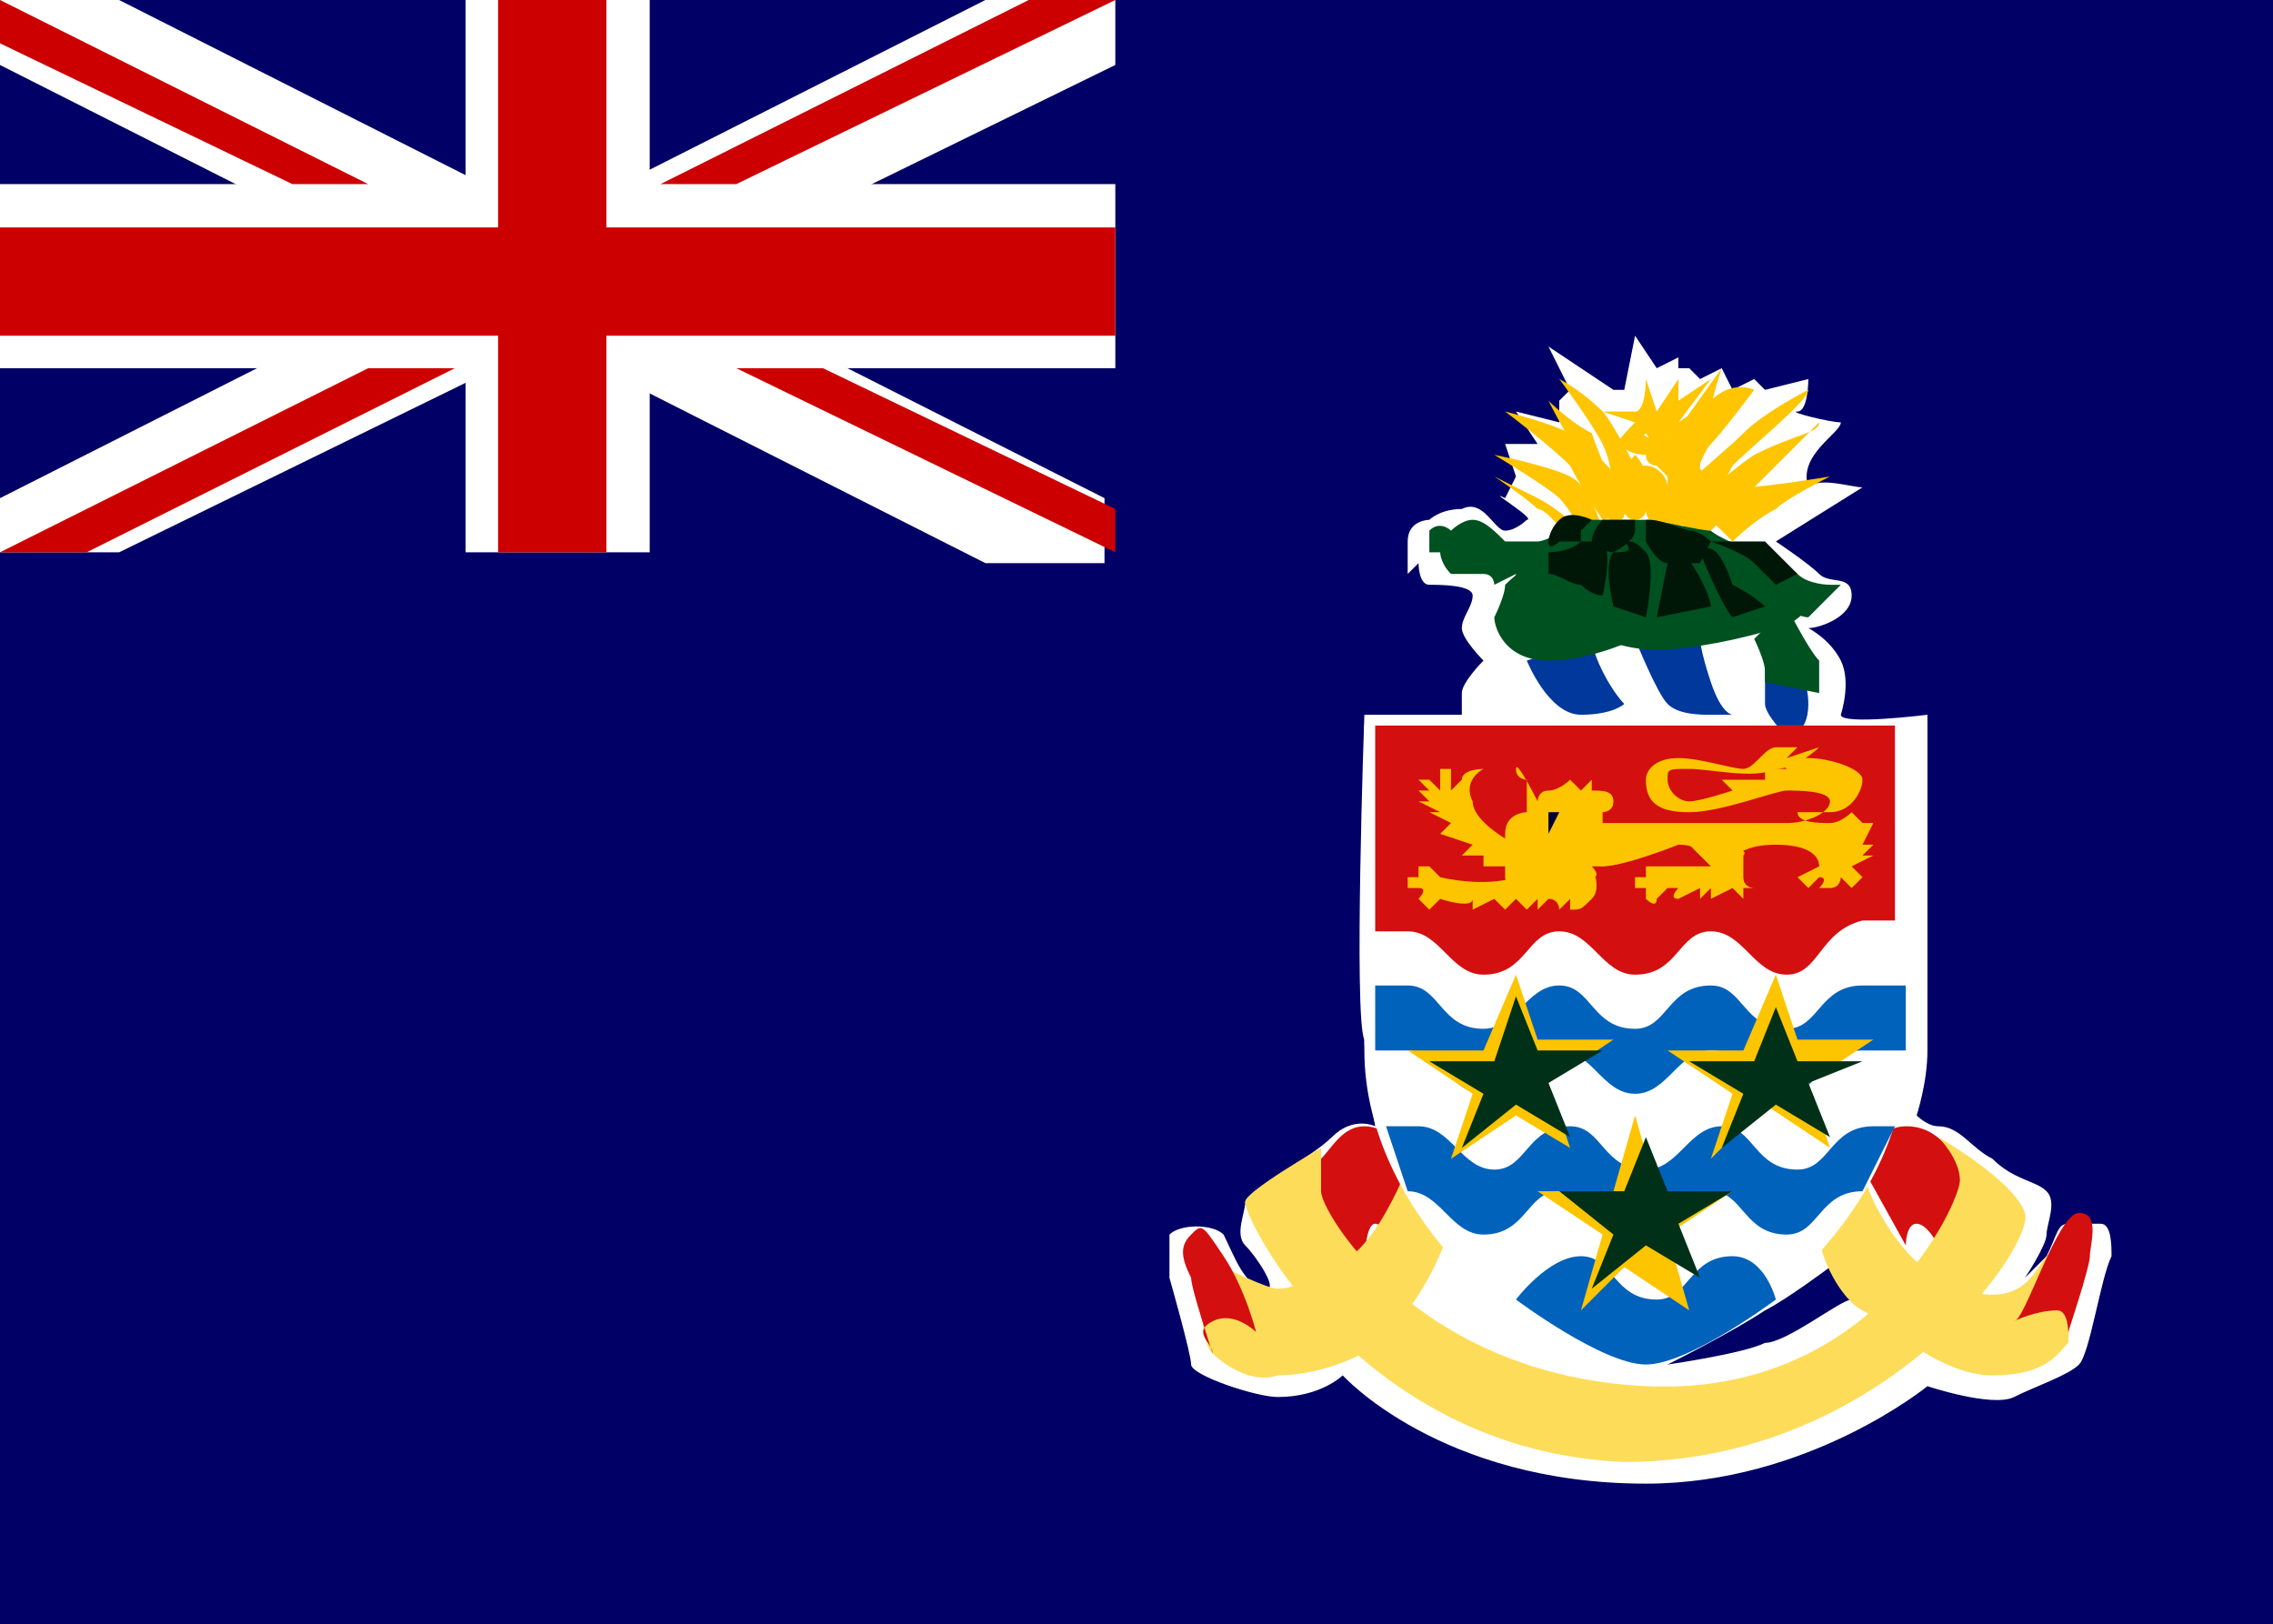 <svg id="icon-KY" viewBox="0 0 1433 1024" width="100%" height="100%"><path d="M0 0h1433.6v1024H0V0z" fill="#000066"></path><path d="M0 0v40.96l621.227 314.027h75.093v-40.96L75.093 0H0z m703.147 0v40.96L75.093 348.16H0v-34.133L621.227 0h81.92z" fill="#FFFFFF"></path><path d="M293.547 0v348.16H409.6V0H293.547zM0 116.053v116.053h703.147V116.053H0z" fill="#FFFFFF"></path><path d="M0 143.36v68.267h703.147v-68.267H0zM314.027 0v348.16h68.267V0h-68.267zM0 348.16l232.107-116.053h54.613L54.613 348.16H0zM0 0l232.107 116.053h-47.787L0 27.307V0z m416.427 116.053L648.533 0h54.613L464.213 116.053h-47.787z m286.72 232.107L464.213 232.107h54.613l184.32 88.747v27.307z" fill="#CC0000"></path><path d="M962.56 327.68s-6.827 6.827-13.653 6.827-13.653-20.48-27.307-13.653c-13.653 0-20.48 6.827-20.48 6.827s-13.653 0-13.653 13.653v20.48l6.827-6.827s0 13.653 6.827 13.653 27.307 0 27.307 6.827-6.827 13.653-6.827 20.48c0 6.827 13.653 20.48 13.653 20.48s-13.653 13.653-13.653 20.48v13.653h-61.44s-6.827 191.147 0 204.8c0 13.653 6.827 54.613 6.827 54.613s-13.653-6.827-27.307 6.827-54.613 34.133-54.613 40.96c0 6.827-6.827 20.48 0 27.307 6.827 6.827 20.48 27.307 13.653 27.307-13.653 0-20.48-20.48-27.307-34.133-6.827-6.827-27.307-6.827-34.133 0v27.307s13.653 47.787 13.653 54.613c0 6.827 40.96 20.48 54.613 20.48 27.307 0 40.96-13.653 40.96-13.653s61.44 68.267 191.147 68.267c102.4 0 177.493-61.44 177.493-61.44s40.96 13.653 54.613 6.827c13.653-6.827 34.133-13.653 40.96-20.48 6.827-6.827 13.653-54.613 20.48-68.267 0-6.827 0-20.48-6.827-20.48h-20.48c-6.827 0-6.827 6.827-13.653 20.48l-13.653 13.653s13.653-20.48 13.653-27.307c0-6.827 6.827-20.48 0-27.307-6.827-6.827-20.48-6.827-34.133-20.48-13.653-6.827-20.48-20.48-34.133-20.48-6.827 0-13.653-6.827-13.653-6.827s6.827-20.48 6.827-40.96V450.56s-54.613 6.827-54.613 0c0 0 6.827-20.48 0-34.133s-20.48-20.48-20.48-20.48c6.827 0 27.307-6.827 27.307-20.48s-13.653-6.827-20.48-13.653c-6.827-6.827-27.307-20.48-27.307-20.48l54.613-34.133c-6.827 0-27.307-6.827-34.133 0-6.827-20.48 20.48-34.133 20.48-40.96-6.827 0-34.133-6.827-27.307-6.827 6.827 0 6.827-20.48 6.827-20.48l-27.307 6.827-6.827-6.827-13.653 6.827-6.827-13.653-13.653 6.827-6.827-6.827h-6.827v-6.827l-13.653 6.827-13.653-20.48-6.827 34.133h-6.827l-40.96-27.307 13.653 27.307-6.827 6.827v13.653l-27.307-6.827 13.653 20.48h-20.48l6.827 20.48-6.827 13.653c-13.653-6.827 20.48 13.653 13.653 13.653z m191.147 471.04c0 6.827 20.48 20.48 13.653 20.48s-40.96 27.307-54.613 27.307c-13.653 6.827-61.44 13.653-61.44 13.653s40.96-20.48 61.44-34.133c13.653-6.827 40.96-27.307 40.96-27.307z m-232.107 0l-13.653 20.48s27.307 20.48 54.613 27.307c20.48 6.827 61.44 13.653 61.44 6.827 0 0-47.787-20.48-61.44-34.133-20.48 0-40.96-20.48-40.96-20.48z" fill="#FFFFFF"></path><path d="M942.08 300.373s20.48 13.653 27.307 20.48c6.827 0 20.48 20.48 20.48 20.48l6.827-6.827s-13.653-13.653-27.307-20.48l-27.307-13.653z" fill="#FEC500"></path><path d="M942.08 286.72s34.133 20.48 40.96 27.307c6.827 6.827 13.653 20.48 13.653 20.48h13.653s-6.827-27.307-20.48-34.133c-13.653-6.827-47.787-13.653-47.787-13.653zM1085.44 232.107s-6.827 20.48-6.827 27.307c0 6.827-6.827 20.48-6.827 20.48h-20.48l34.133-47.787z" fill="#FEC500"></path><path d="M948.907 259.413s27.307 20.48 40.96 34.133c6.827 13.653 20.48 34.133 20.48 34.133l27.307-6.827s-34.133-40.96-47.787-47.787-40.96-13.653-40.96-13.653zM976.213 252.587s13.653 27.307 20.48 34.133c0 6.827 13.653 34.133 13.653 34.133h13.653s-13.653-27.307-20.48-47.787c-13.653-6.827-27.307-20.48-27.307-20.48z" fill="#FEC500"></path><path d="M983.04 238.933s20.48 27.307 27.307 40.96c6.827 13.653 6.827 34.133 6.827 34.133l20.48-6.827s-20.48-40.96-27.307-47.787c-13.653-13.653-27.307-20.48-27.307-20.48zM1153.707 300.373s-40.96 6.827-54.613 6.827c-13.653 6.827-20.48 20.48-20.48 20.48l13.653 13.653s13.653-13.653 27.307-20.48c6.827-6.827 34.133-20.48 34.133-20.48z" fill="#FEC500"></path><path d="M1146.88 266.24l-47.787 47.787-20.48 20.48s-20.48 0-20.48-6.827c0 0 27.307-27.307 47.787-40.96 27.307-13.653 40.96-13.653 40.96-20.48z" fill="#FEC500"></path><path d="M1140.053 245.76c0 6.827-34.133 34.133-47.787 47.787-6.827 13.653-20.48 34.133-20.48 34.133s-20.48-6.827-13.653-13.653c0-6.827 27.307-27.307 40.96-40.96 13.653-13.653 40.96-27.307 40.96-27.307z" fill="#FEC500"></path><path d="M1105.92 245.76s-20.48 27.307-27.307 34.133c-6.827 6.827-13.653 34.133-13.653 34.133l-20.48-20.48s20.48-27.307 34.133-40.96 27.307-6.827 27.307-6.827z" fill="#FEC500"></path><path d="M1058.133 279.893c0 6.827 0 6.827-6.827 6.827s-6.827-6.827-6.827-6.827c0-6.827 0-6.827 6.827-6.827s6.827 0 6.827 6.827z m13.653 13.653c0 6.827 0 6.827-6.827 6.827s-6.827-6.827-6.827-6.827c0-6.827 0-6.827 6.827-6.827s6.827 0 6.827 6.827z m-27.307-13.653c0 6.827-6.827 6.827-6.827 6.827s-13.653 0-13.653-6.827l6.827-6.827c6.827 0 13.653 6.827 13.653 6.827z" fill="#FEC500"></path><path d="M1064.96 300.373c0 6.827-6.827 13.653-6.827 13.653-6.827 0-6.827-6.827-6.827-13.653s6.827-13.653 6.827-13.653 6.827 6.827 6.827 13.653z m-27.307 0c0 6.827-6.827 13.653-6.827 13.653-6.827 0-6.827-6.827-6.827-13.653s6.827-13.653 6.827-13.653 6.827 6.827 6.827 13.653z" fill="#FEC500"></path><path d="M1024 307.2c0 6.827 0 6.827-6.827 6.827s-6.827-6.827-6.827-6.827 0-6.827 6.827-6.827 6.827 0 6.827 6.827z m54.613 0c0 6.827-6.827 13.653-13.653 13.653s-13.653-6.827-13.653-13.653 6.827-13.653 13.653-13.653 13.653 6.827 13.653 13.653z m-27.307-20.48c0 6.827-6.827 6.827-6.827 6.827s-6.827 0-6.827-6.827 6.827-6.827 6.827-6.827l6.827 6.827z" fill="#FEC500"></path><path d="M1051.307 307.2c0 6.827-6.827 13.653-13.653 13.653s-13.653-6.827-13.653-13.653 6.827-13.653 13.653-13.653 13.653 6.827 13.653 13.653z m34.133 13.653c0 6.827-6.827 13.653-13.653 13.653s-13.653-6.827-13.653-13.653 6.827-13.653 13.653-13.653c6.827 6.827 13.653 6.827 13.653 13.653z m-61.44 0c0 6.827 0 6.827-6.827 6.827s-6.827-6.827-6.827-6.827 0-6.827 6.827-6.827 6.827 0 6.827 6.827z" fill="#FEC500"></path><path d="M1064.96 320.853c0 6.827-6.827 13.653-13.653 13.653s-13.653-6.827-13.653-13.653 6.827-13.653 13.653-13.653c13.653 0 13.653 6.827 13.653 13.653z m-27.307 0c0 6.827-6.827 6.827-6.827 6.827-6.827 0-6.827-6.827-6.827-6.827 0-6.827 6.827-6.827 6.827-6.827 0-6.827 6.827 0 6.827 6.827z" fill="#FEC500"></path><path d="M1051.307 320.853c0 6.827-6.827 13.653-6.827 13.653s-6.827-6.827-6.827-13.653 6.827-13.653 6.827-13.653 6.827 6.827 6.827 13.653z m-40.96-61.44l20.48 6.827-20.48 6.827 20.48-6.827s-20.48 20.48-13.653 20.48c6.827 0 20.48-13.653 20.48-13.653l13.653 20.48V273.067l20.48 13.653-13.653-13.653h27.307l-13.653-6.827s13.653-13.653 6.827-13.653l-20.48 13.653 20.48-27.307-20.48 13.653v-13.653l-13.653 20.48-6.827-20.48s0 20.48-6.827 20.48h-20.48z" fill="#FEC500"></path><path d="M962.56 416.427s13.653 34.133 34.133 34.133 27.307-6.827 27.307-6.827-6.827-6.827-13.653-20.48c-6.827-13.653-6.827-20.48-6.827-20.48l-40.96 13.653z m68.267-13.653s13.653 34.133 20.48 40.96c6.827 6.827 20.48 6.827 27.307 6.827h13.653s-6.827 0-13.653-20.48-6.827-27.307-6.827-27.307h-40.96z m81.92 6.827v34.133c0 6.827 13.653 20.48 13.653 20.48s13.653 0 13.653-20.48c0-13.653-6.827-27.307-6.827-27.307l-20.48-6.827z" fill="#00389B"></path><path d="M948.907 368.64s0 6.827 0 0c0 6.827-6.827 20.48-6.827 20.48 0 6.827 6.827 27.307 34.133 27.307s54.613-13.653 54.613-13.653-54.613-47.787-61.44-47.787c-6.827 0-20.48 13.653-20.48 13.653z m157.013 34.133s6.827 13.653 6.827 20.48v6.827l34.133 6.827v-20.48c-6.827-6.827-20.48-34.133-20.48-34.133l-20.48 20.48z m20.48-20.48s6.827 6.827 13.653 6.827l20.48-20.48h-13.653c-6.827 0-20.48 13.653-20.48 13.653z" fill="#005120"></path><path d="M942.08 368.64s0-6.827-6.827-6.827h-20.48c-6.827-6.827-6.827-13.653-6.827-13.653h-6.827v-13.653c6.827-6.827 13.653 0 13.653 0s6.827-6.827 13.653-6.827 13.653 6.827 20.48 13.653h20.48c6.827 0 27.307-13.653 34.133-13.653h34.133c6.827 0 34.133 6.827 40.96 6.827 6.827 6.827 47.787 20.48 54.613 27.307 6.827 6.827 20.48 6.827 20.48 6.827s-20.48 27.307-34.133 27.307c-20.48 6.827-54.613 13.653-75.093 13.653-20.48 0-34.133-6.827-54.613-13.653-13.653-6.827-34.133-20.48-34.133-20.48v-13.653l-13.653 6.827z" fill="#005120"></path><path d="M921.6 341.333s-6.827 0 0 0c-6.827 0 0 6.827 0 0 6.827 6.827 13.653 0 13.653 0h-13.653z" fill="#005120"></path><path d="M921.6 341.333c0 6.827 6.827 6.827 0 0 6.827 6.827 6.827 0 0 0z" fill=""></path><path d="M976.213 341.333s0-6.827 6.827-13.653 20.48 0 20.48 0l-6.827 6.827V341.333h-13.653s-6.827 6.827-6.827 0z m34.133-13.653s-6.827 6.827-6.827 13.653c0 0 6.827 6.827 13.653 6.827 0 0 13.653-6.827 13.653-13.653v-6.827h-20.48z m27.307 0V341.333s6.827 13.653 13.653 13.653h20.48l6.827-13.653s-6.827-6.827-13.653-6.827c-20.48-6.827-20.48-6.827-27.307-6.827z m40.96 13.653s20.48 6.827 27.307 13.653l13.653 13.653 13.653-6.827-20.48-20.48h-34.133z m-6.827 6.827s13.653 34.133 20.48 40.96l20.48-6.827s-6.827-6.827-20.48-13.653c-6.827-20.48-13.653-27.307-20.48-20.48z m-20.48 6.827l-6.827 34.133 34.133-6.827c0-6.827-13.653-34.133-20.48-34.133 6.827 6.827 0 6.827-6.827 6.827z m-34.133-6.827c-6.827 6.827 0 34.133 0 34.133l20.48 6.827s6.827-34.133 0-40.96-6.827-6.827-13.653-6.827c6.827 6.827 0 6.827-6.827 6.827z m-40.96 0v13.653c6.827 0 13.653 6.827 20.48 6.827 6.827 6.827 13.653 6.827 13.653 6.827s6.827-27.307 0-34.133h-13.653c-6.827 6.827-20.48 6.827-20.48 6.827z" fill="#001707"></path><path d="M832.853 730.453c6.827-6.827 13.653-20.48 27.307-20.48s27.307 13.653 27.307 13.653l13.653 54.613-20.48 13.653s-6.827-20.48-13.653-20.48-6.827 27.307-6.827 27.307l-34.133-40.96c-6.827-6.827 6.827-27.307 6.827-27.307z m334.507-6.827c6.827 0 20.48-13.653 34.133-13.653s20.48 6.827 27.307 13.653c6.827 6.827 13.653 20.48 13.653 20.48l-13.653 40.96s-6.827 6.827-6.827 0c0 0-6.827-13.653-13.653-13.653s-6.827 13.653-6.827 13.653l-34.133-61.44z" fill="#D40F0F"></path><path d="M1174.187 737.28c0 6.827 20.48 61.44 61.44 75.093 40.96 13.653 47.787-13.653 54.613-20.48 6.827-6.827 20.48-6.827 20.48-6.827s-6.827 54.613-6.827 61.44c-6.827 6.827-13.653 20.48-47.787 20.48-34.133 0-68.267-34.133-81.92-40.96-13.653-6.827-27.307-34.133-27.307-47.787-6.827-13.653 27.307-40.96 27.307-40.96z m-409.6 116.053s20.48 20.48 40.96 13.653c27.307 0 68.267-13.653 81.92-40.96 20.48-27.307 27.307-54.613 27.307-54.613l-27.307-47.787s0 13.653-6.827 27.307-20.48 40.96-40.96 47.787c-20.48 6.827-20.48 13.653-34.133 13.653-6.827 0-34.133-13.653-34.133-13.653l-13.653 27.307s0 20.48 6.827 27.307z" fill="#FDDC59"></path><path d="M832.853 723.627s-47.787 27.307-47.787 34.133c0 13.653 75.093 157.013 238.933 163.84 163.84 0 259.413-136.533 252.587-157.013-6.827-20.48-54.613-47.787-54.613-47.787s13.653 13.653 13.653 27.307-54.613 136.533-197.973 129.707c-143.36-6.827-204.8-109.227-204.8-122.88v-27.307z" fill="#FDDC59"></path><path d="M1269.76 832.853c6.827 0 27.307-68.267 40.96-68.267 13.653 0 6.827 20.48 6.827 27.307 0 6.827-13.653 47.787-13.653 47.787s0-13.653-6.827-13.653c-13.653 0-27.307 6.827-27.307 6.827z m-505.173 20.48c0-6.827-13.653-13.653 0-20.48 13.653-6.827 27.307 6.827 27.307 6.827s-6.827-27.307-20.48-47.787c-13.653-20.48-13.653-20.48-20.48-13.653-6.827 6.827-6.827 13.653 0 27.307 0 6.827 13.653 47.787 13.653 47.787z" fill="#D40F0F"></path><path d="M907.947 730.453l13.653-54.613-40.96-34.133h54.613l20.48-47.787 20.48 54.613h54.613l-40.96 34.133 13.653 54.613-47.787-40.96-47.787 34.133z" fill="#FDC400"></path><path d="M1201.493 457.387v204.8c0 102.4-102.4 184.32-170.667 204.8-68.267-13.653-170.667-102.4-170.667-204.8v-204.8h341.333z" fill="#FFFFFF"></path><path d="M866.987 457.387v129.707h20.48c20.48 0 27.307 27.307 47.787 27.307 27.307 0 27.307-27.307 47.787-27.307s27.307 27.307 47.787 27.307c27.307 0 27.307-27.307 47.787-27.307s27.307 27.307 47.787 27.307c20.48 0 20.48-27.307 47.787-34.133h20.48V457.387h-327.68z" fill="#D40F0F"></path><path d="M866.987 621.227v40.96h20.48c20.48 0 27.307 27.307 47.787 27.307 27.307 0 27.307-27.307 47.787-27.307s27.307 27.307 47.787 27.307 27.307-27.307 47.787-27.307c27.307 0 20.48 27.307 47.787 27.307 20.48 0 20.48-27.307 47.787-27.307h27.307v-40.96h-27.307c-27.307 0-27.307 27.307-47.787 27.307-27.307 0-27.307-27.307-47.787-27.307-27.307 0-27.307 27.307-47.787 27.307-27.307 0-27.307-27.307-47.787-27.307s-27.307 27.307-47.787 27.307c-27.307 0-27.307-27.307-47.787-27.307h-20.48z m6.827 88.747l13.653 40.96c20.48 0 27.307 27.307 47.787 27.307 27.307 0 27.307-27.307 47.787-27.307 27.307 0 27.307 27.307 47.787 27.307s27.307-27.307 47.787-27.307 20.48 27.307 47.787 27.307c20.48 0 20.48-27.307 47.787-27.307l20.48-40.96h-13.653c-27.307 0-27.307 27.307-47.787 27.307-27.307 0-27.307-27.307-47.787-27.307s-27.307 27.307-47.787 27.307c-27.307 0-27.307-27.307-47.787-27.307-27.307 0-27.307 27.307-47.787 27.307s-27.307-27.307-47.787-27.307h-20.48z m163.84 150.187c27.307 0 81.92-40.96 81.92-40.96s-6.827-27.307-27.307-27.307c-27.307 0-27.307 27.307-47.787 27.307-27.307 0-27.307-27.307-47.787-27.307s-40.96 27.307-40.96 27.307 54.613 40.96 81.92 40.96z" fill="#0062BB"></path><path d="M907.947 552.96s27.307 6.827 47.787 0c20.48 0 27.307-6.827 27.307-6.827h20.48s6.827 13.653 0 20.48-6.827 6.827-13.653 6.827v-6.827l-6.827 6.827s0-6.827-6.827-6.827l-6.827 6.827v-6.827l-6.827 6.827-6.827-6.827-6.827 6.827-6.827-6.827-13.653 6.827v-6.827c0 6.827-20.48 0-20.48 0l-6.827 6.827-6.827-6.827s6.827-6.827 0-6.827H887.467v-6.827h6.827V546.133h6.827l6.827 6.827z" fill="#FDC400"></path><path d="M935.253 484.693s-13.653 6.827-6.827 20.48c0 13.653 27.307 27.307 27.307 27.307s13.653-6.827 13.653 0 6.827 20.48 0 20.48-20.48 6.827-20.48 0V546.133h-13.653v-6.827h-13.653l6.827-6.827-20.48-6.827 6.827-6.827-13.653-6.827h6.827l-13.653-6.827h6.827l-6.827-6.827h6.827l-6.827-6.827h6.827l6.827 6.827v-13.653h6.827v13.653l6.827-6.827c0-6.827 13.653-6.827 13.653-6.827z" fill="#FDC400"></path><path d="M1146.88 559.787s-6.827 6.827 0 0c-6.827 6.827 6.827 0 0 0z m6.827 6.827v6.827s6.827-6.827 0-6.827z m20.48 0l6.827 6.827s0-6.827-6.827-6.827z m-143.36-13.653l-6.827 6.827s13.653 0 6.827-6.827c6.827 6.827 0 6.827 0 0z m13.653 6.827l-6.827 6.827c0 6.827 13.653 0 6.827-6.827z m-6.827-6.827h-6.827s6.827-6.827 6.827 0z m-136.533-6.827l-6.827-6.827 6.827 6.827z m-6.827 6.827l-13.653 6.827h20.48c-6.827 0-6.827-6.827-6.827-6.827z m6.827 6.827l-13.653 6.827h13.653v-6.827z m0-68.267s-6.827-6.827 0-6.827c-6.827-6.827 6.827 0 0 6.827z m6.827-13.653s6.827-6.827 0 0c0-6.827 6.827 0 6.827 0h-6.827z m20.48 6.827V477.867s6.827 6.827 6.827 13.653c0-6.827-6.827-6.827-6.827-6.827z" fill=""></path><path d="M1064.96 532.48l13.653 13.653h-27.307-13.653v6.827h6.827-13.653v6.827h6.827v6.827s6.827 6.827 6.827 0l6.827-6.827h6.827s-6.827 6.827 0 6.827l13.653-6.827v6.827l6.827-6.827v6.827l13.653-6.827 6.827 6.827v-6.827h6.827s-6.827 0-6.827-6.827v-13.653c6.827-6.827-34.133-6.827-34.133-6.827z" fill="#FDC400"></path><path d="M989.867 518.827h136.533c13.653 0 27.307-6.827 27.307-13.653s-20.48-6.827-27.307-6.827c-6.827 0-40.96 13.653-61.44 13.653s-27.307-6.827-27.307-20.48c0-6.827 6.827-13.653 20.48-13.653 13.653 0 34.133 6.827 40.96 6.827s13.653-13.653 20.48-13.653h13.653l-6.827 6.827 20.48-6.827s-13.653 13.653-27.307 13.653c-13.653 6.827-40.96 0-54.613 0-13.653 0-13.653 0-13.653 6.827s6.827 13.653 13.653 13.653 27.307-6.827 27.307-6.827l-6.827-6.827h27.307v-6.827h13.653l-6.827-6.827h20.48c13.653 0 34.133 6.827 34.133 13.653s-6.827 20.48-20.48 20.48h-20.48c0 6.827 13.653 6.827 20.48 6.827s13.653-6.827 13.653-6.827l6.827 6.827h6.827l-6.827 13.653h6.827l-6.827 6.827h6.827l-13.653 6.827 6.827 6.827-6.827 6.827-6.827-6.827s0 6.827-6.827 6.827h-6.827s6.827-6.827 0-6.827l-6.827 6.827-6.827-6.827 13.653-6.827c0-6.827-6.827-13.653-27.307-13.653-20.48 0-20.48 6.827-34.133 6.827s-13.653-6.827-27.307-6.827c0 0-34.133 13.653-47.787 13.653h-34.133l13.653-27.307z" fill="#FDC400"></path><path d="M962.56 512s-13.653 0-13.653 13.653v13.653l6.827-6.827s-6.827 13.653 0 13.653c0 0 6.827 0 6.827 6.827v-13.653s0 6.827 6.827 13.653 13.653 0 13.653 0V546.133l6.827 6.827s0 6.827 13.653 0c6.827 0 0-6.827 0-6.827l-6.827-6.827s6.827 6.827 13.653 6.827 0-13.653 0-6.827l6.827 6.827s-6.827-6.827-6.827-13.653-6.827-6.827 0-6.827v-13.653s6.827 0 6.827-6.827-6.827-6.827-13.653-6.827v-6.827l-6.827 6.827-6.827-6.827s-6.827 6.827-13.653 6.827-6.827 6.827-6.827 6.827-13.653-27.307-13.653-20.48c0 6.827 6.827 6.827 6.827 6.827v20.48z" fill="#FDC400"></path><path d="M969.387 491.52h6.827s6.827 0 6.827 6.827c0 0-6.827 0-13.653-6.827 6.827 6.827 0 0 0 0z m27.307 0h-6.827s-6.827 0-6.827 6.827c6.827 0 6.827 0 13.653-6.827 0 6.827 0 0 0 0z" fill=""></path><path d="M976.213 512v13.653l6.827-13.653h-6.827z" fill="#000039"></path><path d="M996.693 826.027l13.653-47.787-40.96-27.307h47.787l13.653-47.787 13.653 47.787h47.787l-40.96 27.307 13.653 47.787-40.96-27.307-27.307 27.307z" fill="#FDC400"></path><path d="M1003.52 812.373l13.653-34.133-34.133-27.307h40.96l13.653-34.133 13.653 34.133h40.96l-34.133 20.48 13.653 34.133-34.133-20.48-34.133 27.307z" fill="#003017"></path><path d="M914.773 730.453l13.653-40.96-40.96-27.307h47.787L955.733 614.4l13.653 40.96h47.787l-40.96 27.307 13.653 40.96-34.133-20.48-40.96 27.307z" fill="#FDC400"></path><path d="M921.6 723.627l13.653-34.133-34.133-20.48h40.96l13.653-40.96 13.653 34.133h40.96l-34.133 20.48 13.653 34.133-34.133-20.48-34.133 27.307z" fill="#003017"></path><path d="M1078.613 730.453l13.653-40.96-40.96-27.307h47.787l20.48-47.787 13.653 40.96h47.787l-40.96 27.307 13.653 40.96-40.96-27.307-34.133 34.133z" fill="#FDC400"></path><path d="M1085.44 723.627l13.653-34.133-34.133-20.48h40.96l13.653-34.133 13.653 34.133h40.96l-34.133 13.653 13.653 34.133-34.133-20.48-34.133 27.307z" fill="#003017"></path><path d="M798.72 771.413l27.307-13.653v6.827H819.2v6.827l6.827-6.827v6.827l-27.307 13.653v-6.827l13.653-6.827v-6.827l-13.653 6.827m13.653 20.48l20.48-13.653 6.827 13.653h-6.827l-6.827-6.827-6.827 6.827 6.827 6.827H819.2v-13.653l-6.827 6.827 13.653 13.653H819.2l-6.827-13.653m13.653 20.48l20.48-20.48 6.827 6.827-6.827 6.827 6.827 6.827 6.827-6.827 6.827 6.827-20.48 20.48-6.827-6.827 6.827-6.827-6.827-6.827h-13.653m27.307 13.653l6.827-6.827-6.827 6.827m-13.653 6.827l20.48-20.48 6.827 6.827-13.653 27.307-6.827-6.827 6.827-6.827-6.827-6.827-6.827 6.827m20.48 13.653l13.653-20.48-6.827-6.827v-6.827l13.653 13.653v6.827l-6.827-6.827-13.653 20.48m6.827 13.653l13.653-27.307h6.827l-6.827 6.827 6.827 6.827 6.827-6.827h6.827l-13.653 27.307h-6.827l6.827-13.653-6.827-6.827-13.653 13.653m27.307 13.653l13.653-27.307 13.653 6.827v6.827l-6.827-6.827v6.827l6.827 6.827v6.827l-6.827-6.827-20.48 6.827m27.307 0v6.827s0-6.827 6.827-6.827v-6.827c-6.827-6.827-6.827 0-6.827 6.827m-6.827-6.827v-6.827-6.827H935.253v34.133h-6.827-6.827-6.827v-6.827-6.827-6.827m27.307-6.827V880.64l6.827-20.48h6.827l-6.827 27.307v6.827h-6.827s-6.827 0-6.827-6.827v-6.827l6.827-20.48m13.653 40.96l6.827-27.307h6.827v20.48l6.827-20.48h6.827l-6.827 27.307h-6.827v-20.48l-13.653 20.48m27.307 0h6.827v-6.827-6.827l-6.827 13.653m-6.827 0l6.827-27.307h13.653v27.307H976.213m20.48 6.827v-27.307h13.653v6.827h-6.827v6.827h6.827v6.827h-6.827l-6.827 6.827 13.653-6.827v6.827h-13.653m20.48-6.827c6.827 0 6.827 0 0 0 6.827 0 6.827 0 0 0 6.827 0 6.827 0 6.827-6.827V887.467v-6.827l-6.827 20.48m-6.827 6.827v-27.307h13.653v27.307h-13.653m34.133 0v-27.307h6.827l-6.827 27.307m13.653 0v-27.307h-6.827v-6.827h13.653v6.827h-6.827v27.307m20.48-34.133l6.827 20.48v0-20.48h6.827v27.307h-6.827-6.827v-27.307m20.48 6.827c6.827 0 6.827 0 0 0 6.827 0 6.827 0 0 0l6.827-6.827h-6.827v6.827m0 20.48l-6.827-27.307h13.653v13.653l-6.827 6.827H1092.267l6.827 6.827m20.48-20.48v-6.827 6.827m-6.827 0v-6.827-6.827-6.827c0-6.827 0 0 6.827 0h13.653v34.133h-6.827-6.827-6.827V887.467c6.827 0 6.827 0 0-6.827m27.307 6.827l-6.827-27.307h6.827l13.653 13.653-6.827-20.48h6.827l6.827 27.307h-6.827l-13.653-13.653v20.48m34.133-13.653l-13.653-20.48h-6.827v-6.827l13.653-6.827v6.827H1160.533l13.653 27.307m6.827-6.827l-13.653-27.307h6.827l6.827 6.827 6.827-6.827-6.827-6.827h6.827l13.653 27.307h-6.827l-6.827-13.653-6.827 6.827v13.653m20.48-13.653l-13.653-27.307 13.653-6.827v6.827l-6.827 6.827 6.827 6.827 6.827-6.827v6.827l-6.827 6.827 6.827 6.827 6.827-6.827v6.827h-13.653m13.653-27.307h6.827c-6.827-6.827-6.827-6.827-6.827 0l-6.827-6.827v-6.827-6.827h13.653l-6.827 6.827H1235.627v13.653H1228.8c-6.827 6.827-6.827 6.827-13.653 0m20.48-6.827l-20.48-20.48 6.827-13.653h6.827l-6.827 6.827 6.827 6.827 6.827-6.827-6.827 13.653 6.827 6.827 6.827-6.827h6.827l-13.653 13.653m6.827-27.307l-6.827-6.827 6.827 6.827m6.827 13.653l-20.48-20.48 6.827-6.827 27.307 13.653v6.827h-6.827v6.827h-6.827m0-27.307h6.827c-6.827-6.827-6.827 0-6.827 0l-6.827-6.827-6.827-6.827c-6.827-6.827 0-6.827 0-6.827s0-6.827 6.827-6.827h6.827v6.827H1269.76s6.827 0 6.827 6.827v6.827s0 6.827-6.827 6.827c-13.653 6.827-13.653 6.827-20.48 0" fill=""></path></svg>